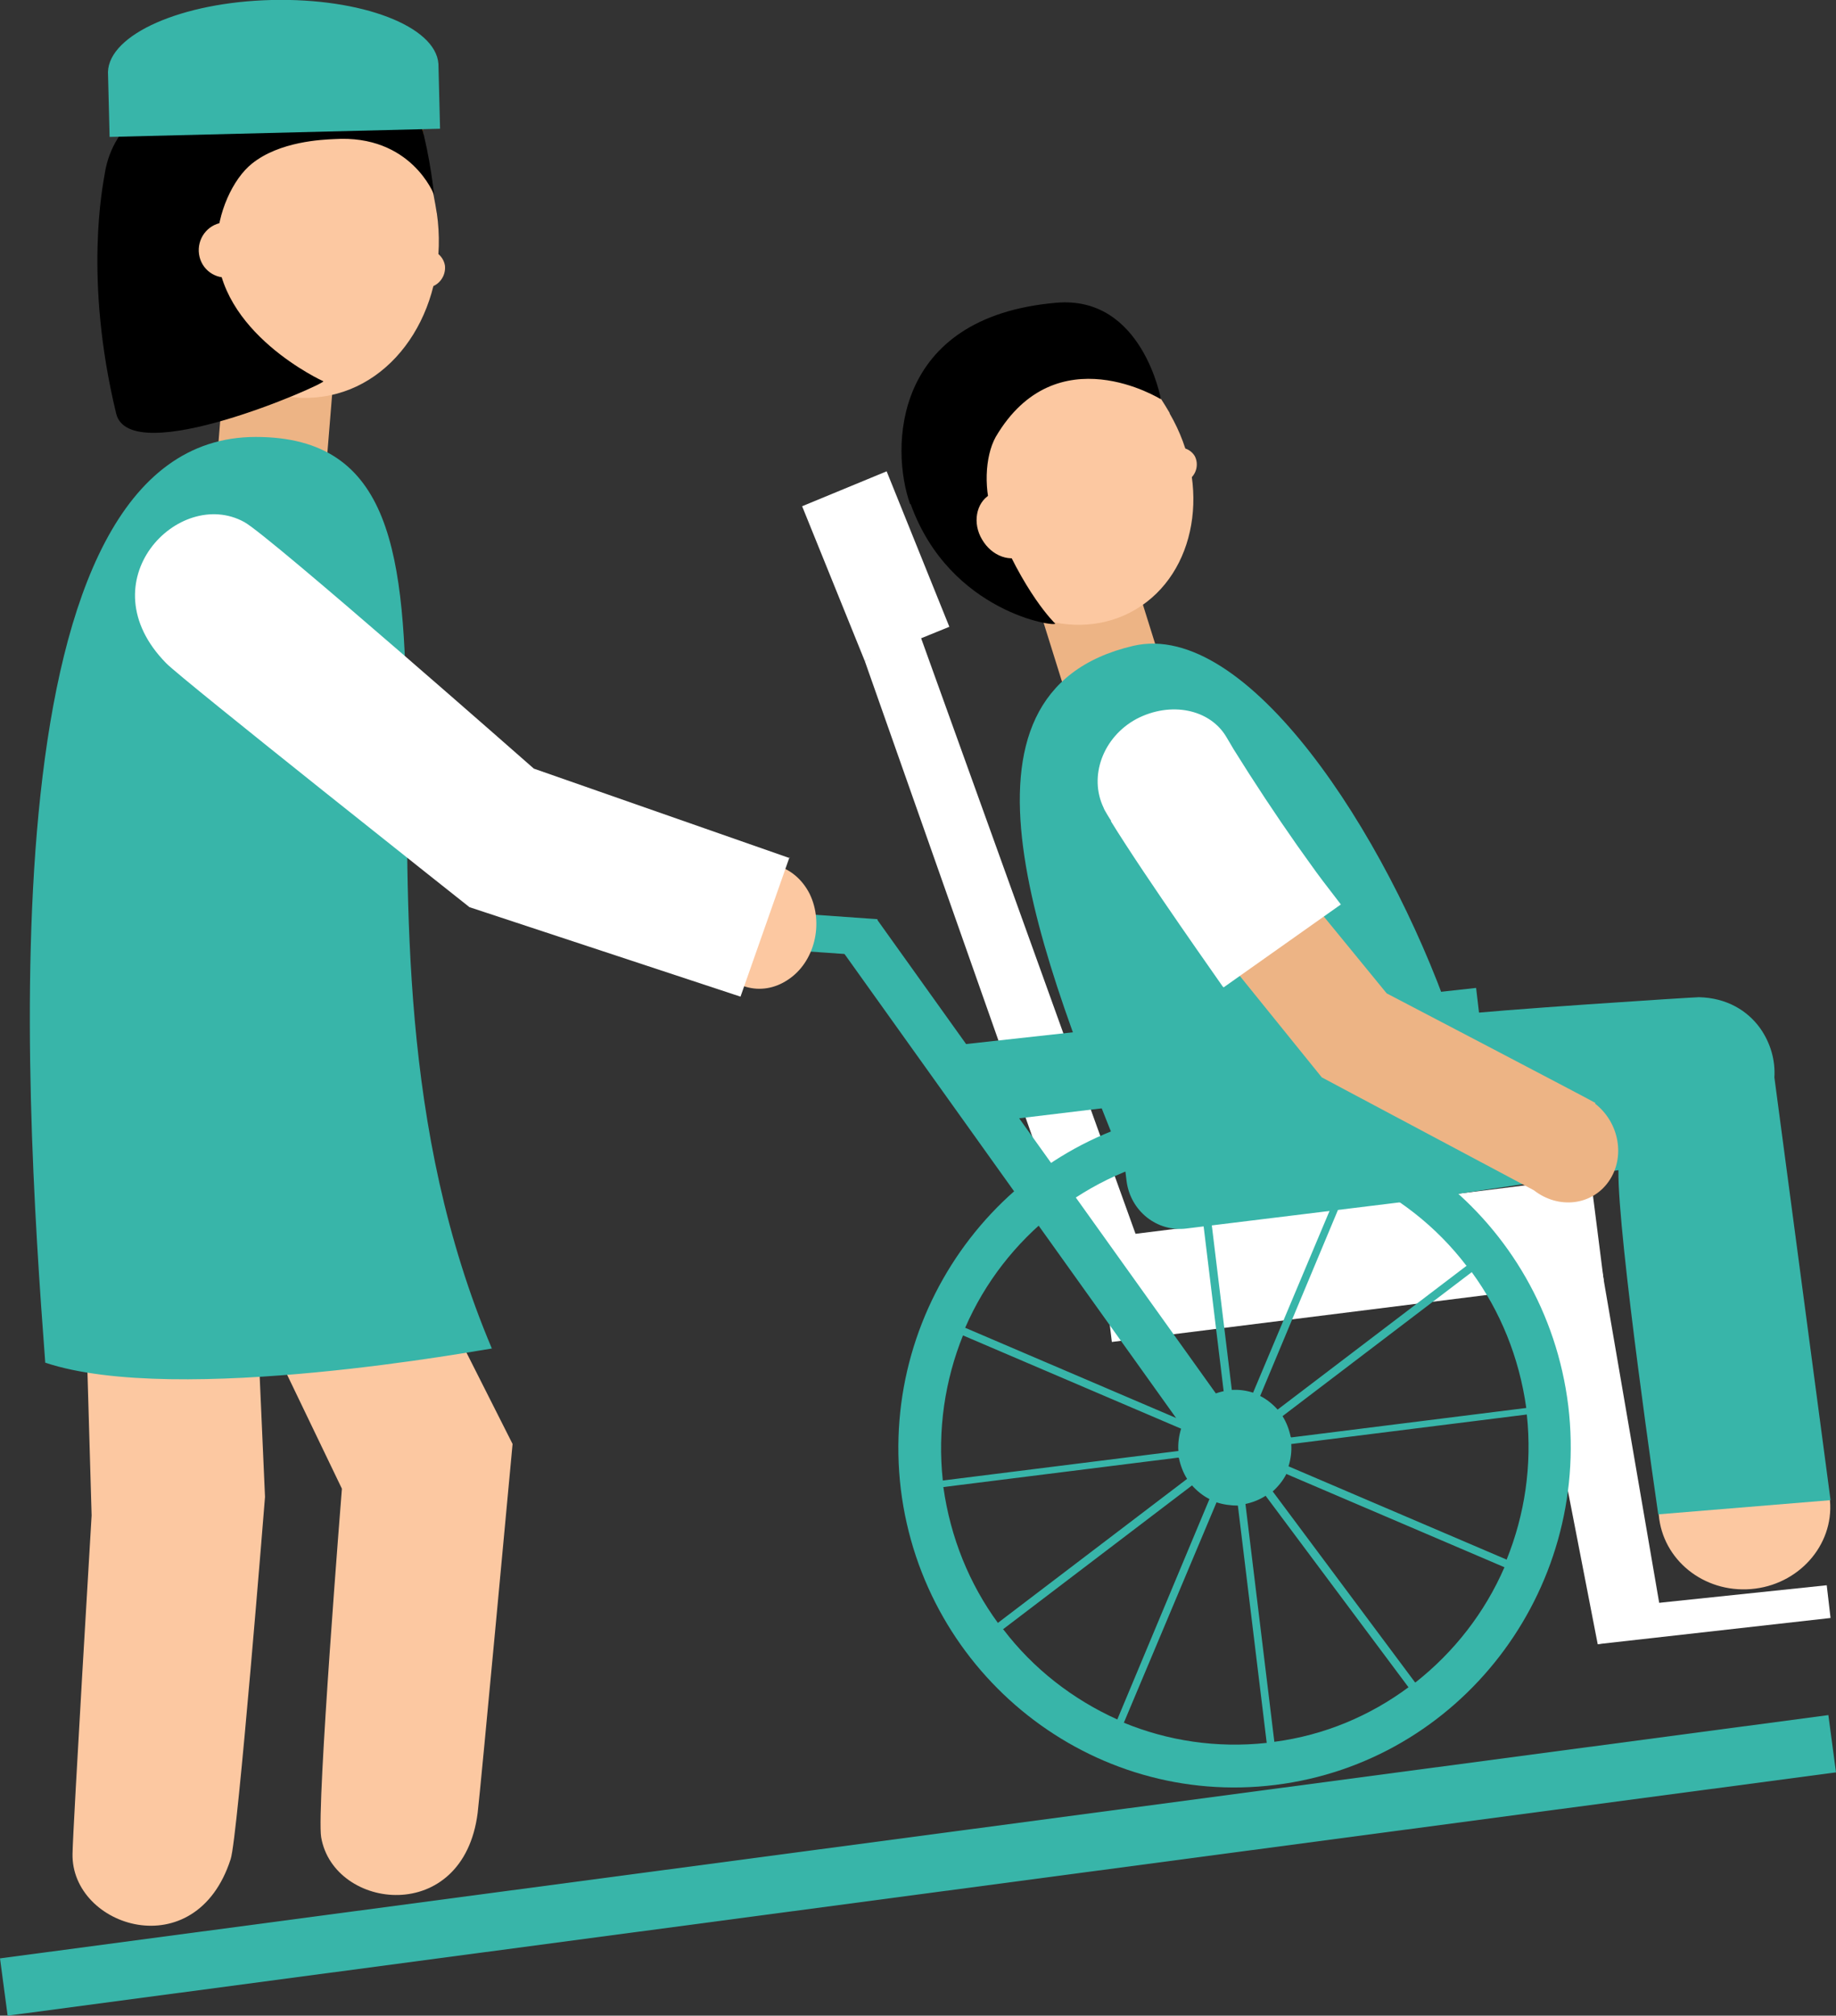 <?xml version="1.0" encoding="UTF-8"?>
<svg id="Layer_1" data-name="Layer 1" xmlns="http://www.w3.org/2000/svg" viewBox="0 0 33.67 36.95">
  <rect x="0" y="0" width="33.67" height="36.95" fill="#333333" stroke="none"/>
  <defs>
    <style>
      .cls-1, .cls-2, .cls-3, .cls-4, .cls-5, .cls-6 {
        stroke-width: 0px;
      }

      .cls-2 {
        fill: #38b5a9;
      }

      .cls-3 {
        fill: #fcc8a1;
      }

      .cls-4 {
        fill: #fff;
      }

      .cls-5 {
        fill: #f29220;
      }

      .cls-6 {
        fill: #edb485;
      }
    </style>
  </defs>
  <path class="cls-3" d="M30.42,27.77c.07.82.82,1.43,1.69,1.36.87-.07,1.52-.8,1.45-1.62-.07-.82-1.69-1.36-1.69-1.36,0,0-1.52.8-1.45,1.62Z"/>
  <polygon class="cls-4" points="20.39 24.6 20.16 22.7 29.17 21.58 29.41 23.47 20.39 24.6"/>
  <polygon class="cls-4" points="21.07 23.3 19.94 23.7 15.86 12.12 16.86 11.61 21.07 23.3"/>
  <path class="cls-2" d="M31.16,18.28c-.11,0-3.83.24-4.51.33h0s-5.34.23-5.34.23c-.54.07-.93.57-.86,1.12l.21,1.69c.07.55.56.94,1.1.87l4.08-.5s2.39-.36,3.84-.57c-.02,1.18.73,6.31.73,6.31l3.16-.26-1.03-7.75c.02-.31-.07-.63-.26-.9-.23-.32-.61-.56-1.13-.57Z"/>
  <polygon class="cls-6" points="19.99 14.14 21.74 13.58 20.83 10.67 19.08 11.23 19.99 14.14"/>
  <path class="cls-3" d="M21.45,7.58c.77,1.32.49,2.93-.62,3.59-1.11.66-2.64.13-3.41-1.19-.77-1.32-.5-2.93.62-3.6.55-.33,1.17-.65,1.78-.45.63.21,1.24.97,1.63,1.64Z"/>
  <path class="cls-1" d="M16.7,9.24c.72,2,2.69,2.26,2.65,2.19,0,0-.58-.55-1.12-1.92-.2-.5-.17-1.14.03-1.5,1.11-1.89,3.03-.69,3.03-.69,0,0-.34-1.91-1.92-1.77-3.02.26-3.04,2.68-2.68,3.69Z"/>
  <path class="cls-3" d="M18.93,9.35c.18.3.12.67-.14.82-.25.15-.6.03-.78-.28-.18-.3-.11-.67.14-.82.25-.15.6-.03.78.28Z"/>
  <path class="cls-3" d="M21.47,8.25c-.15.09-.2.29-.12.44.09.15.28.2.44.11.15-.09.2-.29.12-.44-.09-.15-.29-.2-.44-.11Z"/>
  <path class="cls-2" d="M26.59,18.62c-1.17-3.33-3.72-7.27-5.81-6.78-3.67.86-1.68,5.75-.09,9.69l5.9-2.91Z"/>
  <polygon class="cls-2" points="16.09 16.85 13.55 16.67 13.5 17.35 16.09 17.53 16.09 16.85"/>
  <polygon class="cls-2" points="23.01 26.54 22.28 26.99 15.36 17.31 16.08 16.85 23.01 26.54"/>
  <polygon class="cls-2" points="27.23 19.47 18.11 20.57 17.07 19.21 27.07 18.11 27.23 19.47"/>
  <g>
    <path class="cls-6" d="M29.25,20.23c.45.35.56.99.25,1.43-.31.44-.92.51-1.37.16l-3.89-2.07-2.32-2.87,1.12-1.59,2.39,2.92s3.81,1.99,3.83,2.01Z"/>
    <path class="cls-4" d="M20.37,15.05c.66,1.07,2.04,3.01,2.05,3.03l.02.02,2.15-1.52-.33-.43c-.16-.21-.31-.43-.47-.65-.4-.57-.79-1.16-1.17-1.77-.01-.02-.13-.22-.13-.22-.3-.51-1.02-.66-1.65-.33-.61.33-.88,1.05-.6,1.63,0,.02.13.23.14.24Z"/>
  </g>
  <polygon class="cls-4" points="17.41 11.49 15.86 12.12 14.71 9.28 16.26 8.64 17.41 11.49"/>
  <polygon class="cls-4" points="30.52 29.92 29.3 30.14 28 23.45 29.38 23.29 30.52 29.92"/>
  <polygon class="cls-4" points="33.57 29.66 29.3 30.14 29.87 29.44 33.5 29.06 33.57 29.66"/>
  <path class="cls-2" d="M21.89,20.35c-3.37.42-5.78,3.54-5.37,6.95.42,3.41,3.5,5.84,6.87,5.42,3.38-.42,5.78-3.54,5.37-6.95-.42-3.41-3.5-5.85-6.88-5.42ZM22.59,25.48l-.53-4.36c.92-.1,1.82.04,2.62.37l-1.7,4.04c-.12-.04-.26-.06-.4-.05ZM22.45,25.5c-.14.03-.26.08-.37.15l-2.62-3.51c.7-.52,1.54-.88,2.45-1l.53,4.36ZM21.6,26.6l-4.31.54c-.1-.93.04-1.84.37-2.66l4,1.71c-.04.13-.06.27-.05.41ZM21.62,26.73c.03.14.08.27.15.38l-3.47,2.64c-.52-.71-.87-1.56-1-2.49l4.31-.54ZM22.7,27.59l.53,4.36c-.92.1-1.82-.04-2.62-.37l1.7-4.04c.12.04.26.06.4.06ZM22.84,27.57c.14-.03.26-.08.37-.15l2.62,3.51c-.7.52-1.54.88-2.46,1l-.53-4.36ZM23.69,26.47l4.31-.54c.1.94-.04,1.84-.37,2.66l-4-1.71c.04-.13.06-.27.05-.41ZM23.67,26.34c-.03-.14-.08-.27-.15-.38l3.47-2.64c.52.71.87,1.56,1,2.49l-4.31.54ZM26.9,23.2l-3.47,2.64c-.09-.1-.2-.19-.32-.25l1.69-4.04c.82.37,1.54.93,2.09,1.65ZM19.34,22.23l2.61,3.5c-.1.09-.19.2-.25.32l-4-1.71c.36-.83.92-1.55,1.63-2.11ZM18.39,29.87l3.47-2.64c.09.1.2.19.32.25l-1.69,4.04c-.82-.37-1.54-.93-2.09-1.65ZM25.95,30.84l-2.61-3.5c.1-.09.19-.2.25-.32l4,1.71c-.36.83-.92,1.55-1.63,2.11Z"/>
  <polygon class="cls-6" points="3.86 9.91 5.86 10.07 6.13 6.75 4.13 6.59 3.86 9.91"/>
  <path class="cls-5" d="M7.77,2.62c.15,1.75-.45,4.02-2.06,4.26-2.83.42-3.53-1.45-3.63-3.21-.13-2.1,1.29-2.77,2.95-3.08.77-.14,2.57-.05,2.75,2.02Z"/>
  <path class="cls-3" d="M8.01,3.9c.24,1.65-.69,3.17-2.09,3.37-1.4.21-2.72-.97-2.96-2.62-.24-1.66.69-3.17,2.09-3.37.68-.1,1.45-.17,1.98.29.55.48.85,1.49.98,2.34Z"/>
  <path class="cls-3" d="M7.76,4.58c-.19.03-.32.21-.3.4.03.19.21.32.4.29.19-.03.32-.21.3-.4-.03-.19-.21-.32-.4-.29Z"/>
  <path class="cls-1" d="M6.74.98c-.12.01-.2.21-.33.26-.27-.17-.64-.21-.8-.24l.09-.28c-.17,0-1.05.37-1.12.42-.08.06-.51.23-.75.51-.14-.01-.28-.01-.4.01-.47.1-1.36.54-1.51,1.53-.03.19-.39,1.91.21,4.39.25,1.04,3.81-.53,3.8-.59,0,0-1.96-.89-1.95-2.49,0-.59.29-1.22.64-1.5.51-.41,1.29-.44,1.51-.45,1.41-.09,1.83,1.02,1.83,1.02,0,0-.26-2.69-1.21-2.59Z"/>
  <path class="cls-2" d="M1.98,1.32C2,.63,3.33.04,4.98,0c1.65-.04,3.01.48,3.06,1.17h0s.03,1.19.03,1.19l-6.06.15-.03-1.19h0Z"/>
  <path class="cls-3" d="M2.85,20.19l2.98-.79,3.57,7.07s-.59,6.36-.64,6.76c-.26,2.08-2.64,1.79-2.87.45-.09-.52.38-6.39.38-6.39l-3.41-7.09Z"/>
  <path class="cls-3" d="M1.46,20.2l3.07-.21.33,7.45s-.5,6.26-.63,6.64c-.64,1.99-2.93,1.25-2.9-.1.01-.53.35-6.2.35-6.2l-.22-7.58Z"/>
  <path class="cls-2" d="M9.02,24.72c-3.42-8.07.69-16.71-4.33-16.71-4.99,0-4.25,11.82-3.86,16.97,2.43.81,8.07-.25,8.19-.26Z"/>
  <g>
    <path class="cls-3" d="M13.08,17.57c.27.54.88.72,1.37.39.49-.32.66-1.03.4-1.57-.27-.54-.88-.72-1.37-.39-.49.32-.66,1.02-.4,1.57Z"/>
    <path class="cls-4" d="M14.48,15.71l-.9,2.56-4.97-1.64s-5.28-4.18-5.56-4.47c-1.48-1.5.23-3.25,1.43-2.59.46.25,5.31,4.52,5.31,4.52l4.69,1.64Z"/>
  </g>
  <path class="cls-3" d="M4.08,4.08c-.28.04-.47.3-.43.58.04.28.3.47.58.42.28-.04.47-.3.43-.57-.04-.28-.3-.47-.58-.43Z"/>
  <polygon class="cls-2" points="33.67 32.49 .14 36.95 0 35.9 33.53 31.44 33.67 32.49"/>
</svg>